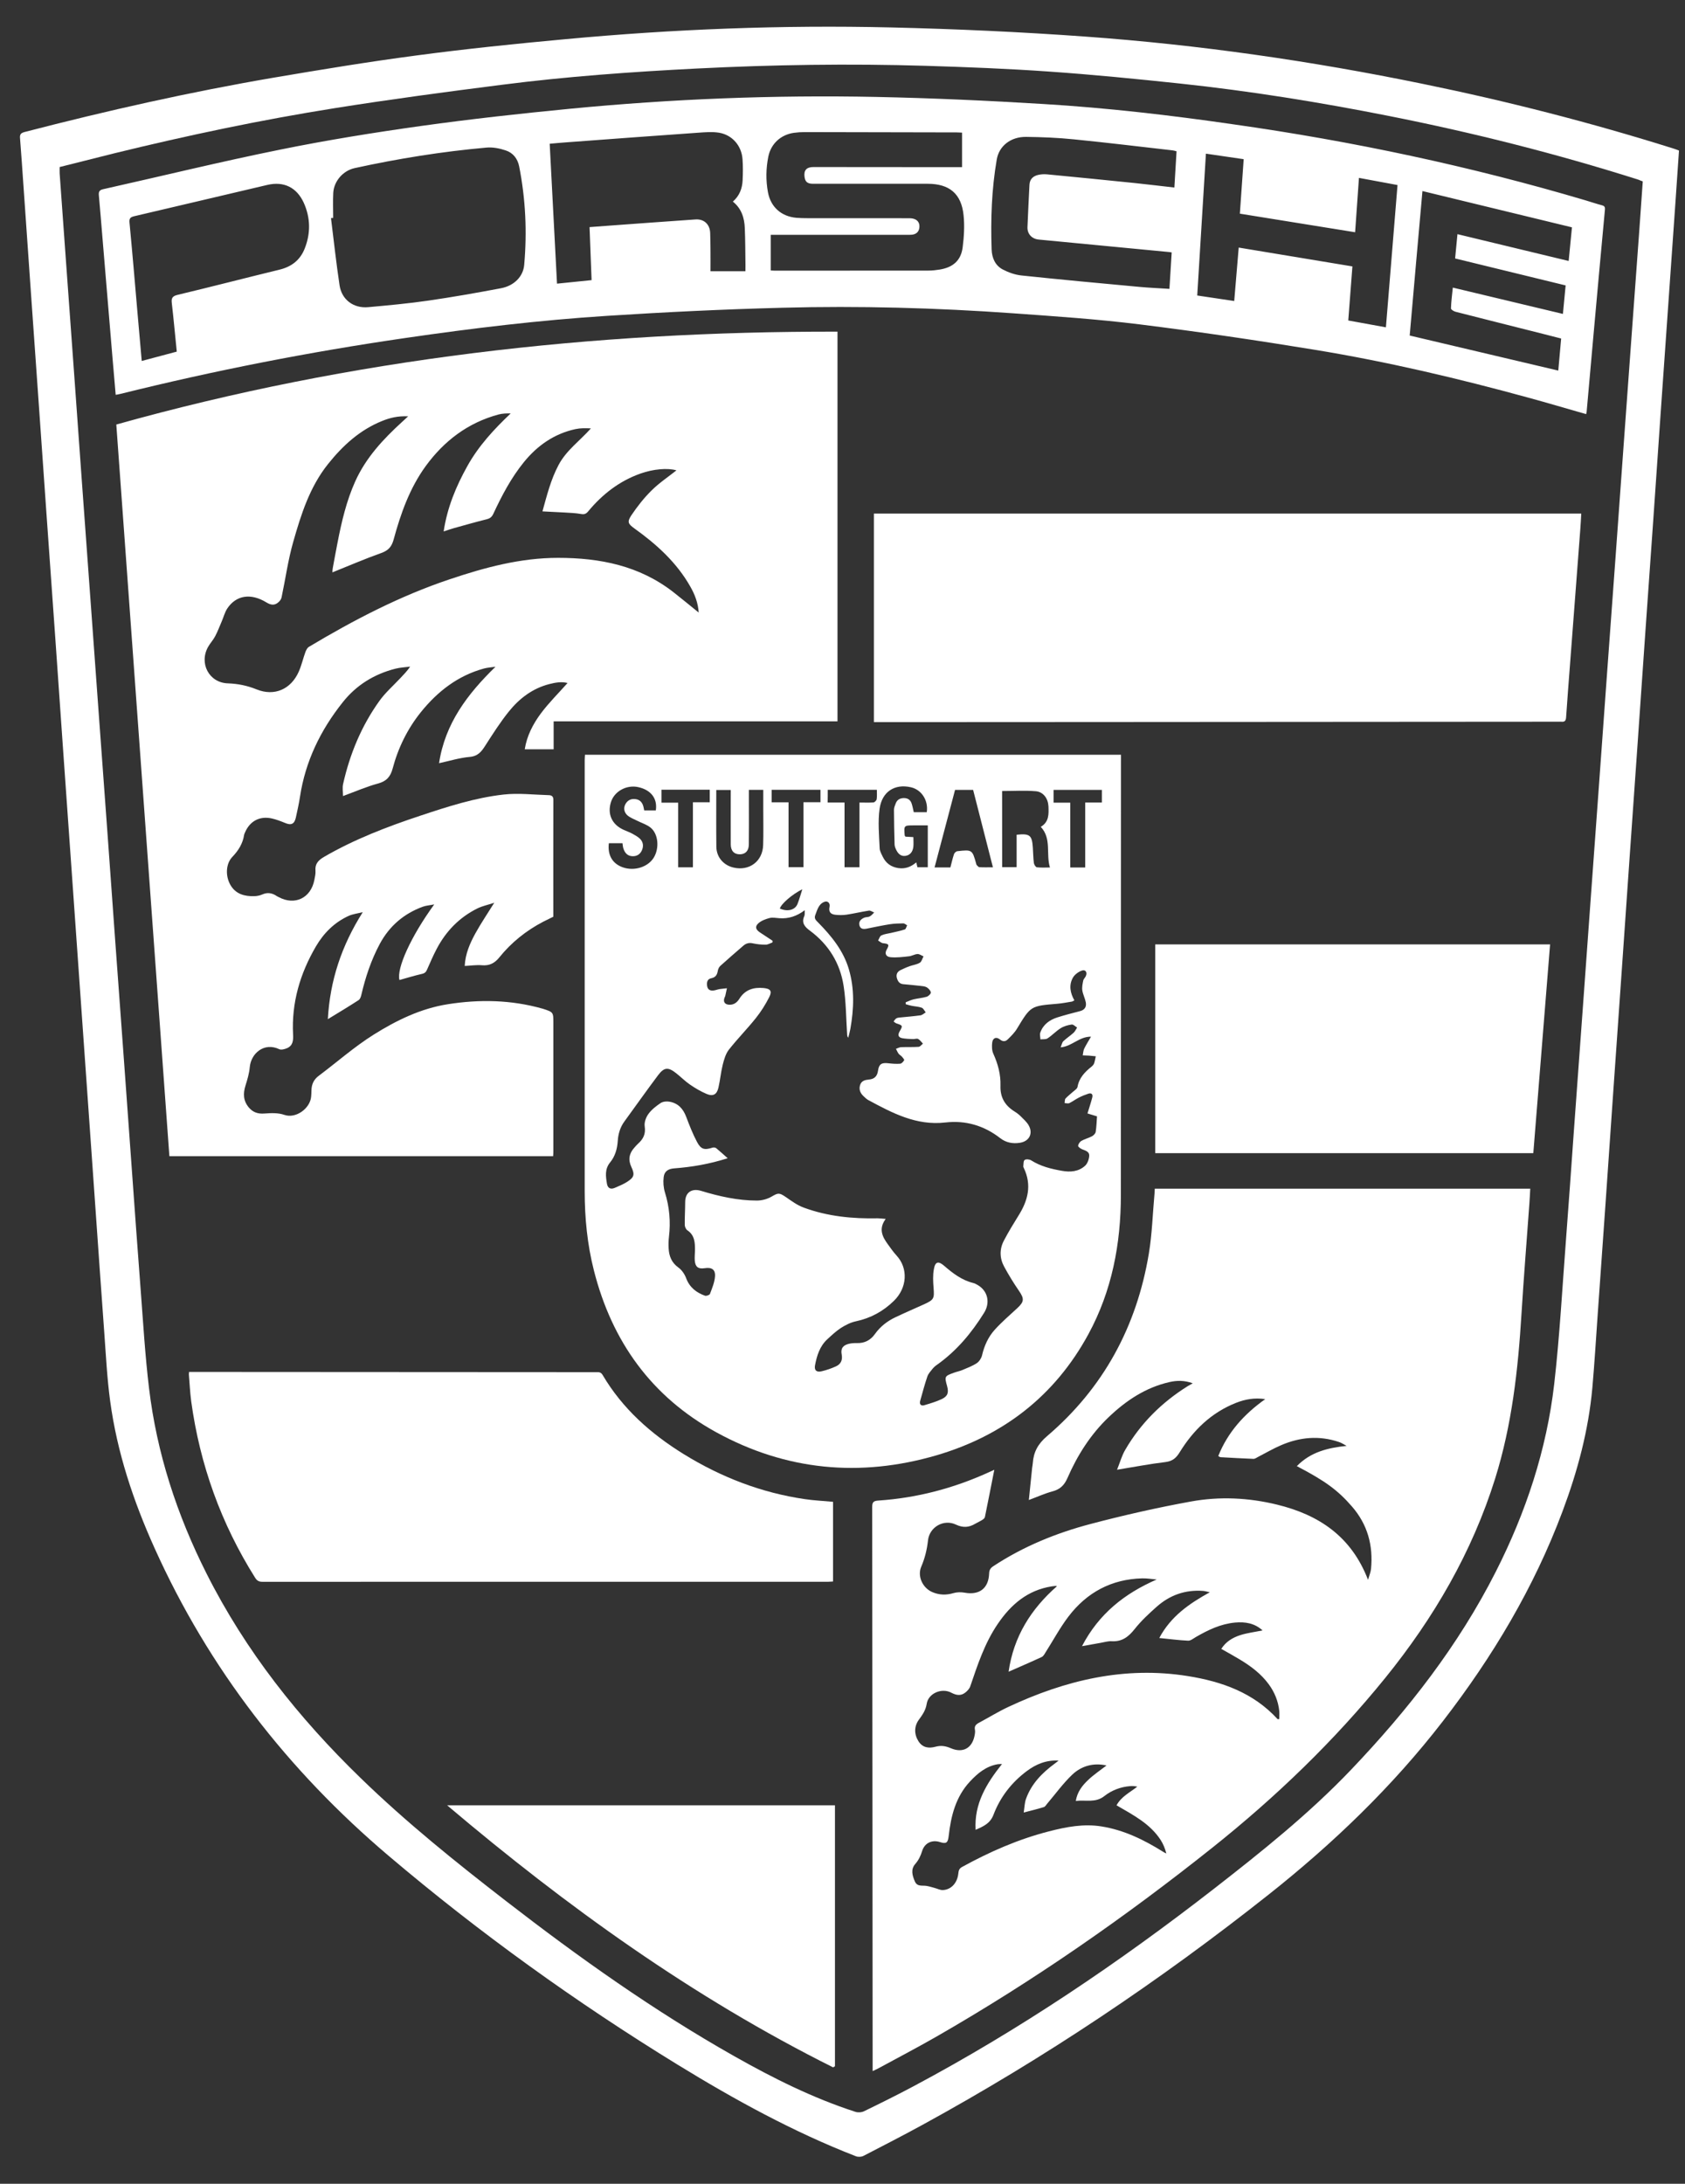 <svg width="44" height="57" viewBox="0 0 44 57" fill="none" xmlns="http://www.w3.org/2000/svg">
<rect x="0" y="0" width="44" height="57" fill="#333333" stroke="none"/>
<path d="M21.755 53.962C21.771 53.952 21.787 53.943 21.803 53.933C21.803 51.669 21.803 49.403 21.803 47.122C18.43 47.122 15.053 47.122 11.676 47.122C14.795 49.762 18.091 52.134 21.755 53.962Z" fill="white"/>
<path d="M28.421 34.825C29.036 33.693 29.269 32.466 29.269 31.188C29.271 27.409 29.271 23.629 29.272 19.851C29.272 19.803 29.272 19.754 29.272 19.7C24.598 19.7 19.941 19.7 15.275 19.7C15.273 19.751 15.268 19.795 15.268 19.838C15.268 23.59 15.267 27.343 15.268 31.094C15.268 31.792 15.336 32.483 15.508 33.16C15.979 35.017 17.014 36.457 18.701 37.384C20.526 38.386 22.461 38.567 24.452 37.987C26.198 37.475 27.546 36.435 28.421 34.825ZM27.512 20.618C27.929 20.618 28.345 20.618 28.773 20.618C28.773 20.718 28.773 20.823 28.773 20.948C28.637 20.948 28.495 20.948 28.338 20.948C28.338 21.524 28.338 22.08 28.338 22.643C28.202 22.643 28.081 22.643 27.947 22.643C27.947 22.08 27.947 21.524 27.947 20.951C27.793 20.951 27.657 20.951 27.512 20.951C27.512 20.835 27.512 20.732 27.512 20.618ZM26.168 20.647C26.461 20.647 26.758 20.628 27.051 20.653C27.247 20.671 27.368 20.845 27.378 21.046C27.385 21.246 27.398 21.451 27.178 21.582C27.466 21.893 27.308 22.286 27.417 22.643C27.303 22.643 27.187 22.651 27.076 22.638C27.044 22.635 27.003 22.567 26.997 22.526C26.98 22.392 26.98 22.256 26.97 22.121C26.948 21.799 26.891 21.752 26.547 21.788C26.547 22.067 26.547 22.348 26.547 22.635C26.412 22.635 26.296 22.635 26.169 22.635C26.168 21.969 26.168 21.305 26.168 20.647ZM24.939 20.618C25.105 20.618 25.253 20.618 25.411 20.618C25.583 21.286 25.752 21.95 25.928 22.638C25.795 22.638 25.684 22.642 25.575 22.635C25.549 22.634 25.524 22.599 25.502 22.576C25.494 22.569 25.494 22.551 25.489 22.538C25.389 22.18 25.383 22.174 24.999 22.218C24.967 22.221 24.923 22.261 24.912 22.294C24.874 22.405 24.85 22.519 24.817 22.642C24.684 22.642 24.55 22.642 24.404 22.642C24.584 21.961 24.761 21.291 24.939 20.618ZM22.968 21.113C23.031 20.66 23.367 20.453 23.786 20.549C24.064 20.612 24.247 20.893 24.2 21.2C24.146 21.2 24.089 21.2 24.032 21.2C23.975 21.2 23.916 21.2 23.861 21.2C23.842 21.118 23.829 21.046 23.807 20.978C23.777 20.881 23.707 20.831 23.604 20.831C23.504 20.831 23.428 20.873 23.391 20.967C23.371 21.021 23.344 21.08 23.344 21.135C23.344 21.436 23.352 21.739 23.36 22.041C23.361 22.083 23.377 22.129 23.396 22.169C23.444 22.274 23.517 22.358 23.643 22.34C23.772 22.321 23.835 22.226 23.85 22.104C23.859 22.025 23.851 21.942 23.851 21.85C23.77 21.846 23.704 21.841 23.643 21.838C23.634 21.822 23.626 21.814 23.624 21.808C23.602 21.544 23.602 21.544 23.869 21.544C23.984 21.544 24.102 21.544 24.227 21.544C24.227 21.915 24.227 22.272 24.227 22.637C24.137 22.637 24.052 22.637 23.957 22.637C23.948 22.602 23.938 22.562 23.926 22.51C23.786 22.629 23.639 22.684 23.459 22.659C23.268 22.63 23.134 22.532 23.052 22.364C23.017 22.291 22.971 22.213 22.97 22.137C22.955 21.795 22.922 21.448 22.968 21.113ZM21.615 20.615C22.04 20.615 22.462 20.615 22.897 20.615C22.897 20.702 22.904 20.785 22.892 20.862C22.887 20.894 22.84 20.942 22.808 20.945C22.692 20.954 22.575 20.948 22.443 20.948C22.443 21.516 22.443 22.072 22.443 22.637C22.31 22.637 22.191 22.637 22.053 22.637C22.053 22.079 22.053 21.522 22.053 20.948C21.891 20.948 21.757 20.948 21.612 20.948C21.615 20.834 21.615 20.729 21.615 20.615ZM20.15 20.615C20.575 20.615 20.997 20.615 21.425 20.615C21.425 20.721 21.425 20.823 21.425 20.939C21.279 20.939 21.137 20.939 20.981 20.939C20.981 21.511 20.981 22.067 20.981 22.635C20.85 22.635 20.731 22.635 20.591 22.635C20.591 22.075 20.591 21.514 20.591 20.942C20.434 20.942 20.295 20.942 20.15 20.942C20.15 20.828 20.15 20.726 20.15 20.615ZM20.951 23.211C20.907 23.35 20.872 23.474 20.826 23.593C20.762 23.755 20.564 23.804 20.364 23.715C20.398 23.593 20.686 23.342 20.951 23.211ZM18.704 20.62C18.826 20.62 18.945 20.62 19.082 20.62C19.082 21.099 19.08 21.568 19.082 22.037C19.082 22.209 19.17 22.301 19.323 22.299C19.467 22.296 19.553 22.207 19.554 22.041C19.559 21.698 19.556 21.354 19.556 21.012C19.556 20.881 19.556 20.751 19.556 20.617C19.687 20.617 19.802 20.617 19.931 20.617C19.931 20.785 19.931 20.947 19.931 21.108C19.931 21.424 19.938 21.741 19.928 22.056C19.916 22.48 19.57 22.74 19.158 22.646C18.898 22.588 18.711 22.378 18.706 22.107C18.7 21.616 18.704 21.122 18.704 20.62ZM17.273 20.613C17.693 20.613 18.11 20.613 18.533 20.613C18.533 20.72 18.533 20.821 18.533 20.94C18.39 20.94 18.249 20.94 18.094 20.94C18.094 21.514 18.094 22.071 18.094 22.638C17.961 22.638 17.84 22.638 17.709 22.638C17.709 22.08 17.709 21.524 17.709 20.951C17.559 20.951 17.422 20.951 17.273 20.951C17.273 20.831 17.273 20.726 17.273 20.613ZM15.899 22.009C16.023 22.009 16.137 22.009 16.255 22.009C16.262 22.056 16.264 22.098 16.275 22.136C16.308 22.245 16.369 22.334 16.494 22.347C16.614 22.359 16.708 22.31 16.759 22.201C16.811 22.088 16.798 21.976 16.708 21.89C16.651 21.836 16.576 21.796 16.507 21.758C16.435 21.72 16.358 21.693 16.285 21.66C15.977 21.522 15.853 21.245 15.956 20.929C16.047 20.652 16.361 20.48 16.664 20.545C16.998 20.617 17.173 20.843 17.125 21.153C17.028 21.153 16.932 21.153 16.822 21.153C16.816 21.124 16.809 21.091 16.802 21.058C16.775 20.947 16.711 20.872 16.592 20.858C16.47 20.842 16.378 20.896 16.326 21C16.275 21.105 16.304 21.213 16.386 21.284C16.459 21.346 16.556 21.381 16.643 21.425C16.759 21.484 16.89 21.522 16.989 21.603C17.193 21.769 17.222 22.142 17.07 22.388C16.919 22.632 16.564 22.744 16.266 22.64C15.995 22.546 15.861 22.323 15.899 22.009ZM24.029 36.563C24.089 36.351 24.145 36.136 24.216 35.929C24.241 35.856 24.3 35.792 24.351 35.729C24.384 35.688 24.427 35.651 24.471 35.621C24.98 35.26 25.369 34.794 25.697 34.267C25.862 34.004 25.797 33.693 25.526 33.539C25.491 33.519 25.454 33.498 25.416 33.489C25.116 33.416 24.882 33.236 24.655 33.04C24.503 32.908 24.42 32.929 24.386 33.129C24.357 33.286 24.365 33.452 24.378 33.612C24.4 33.89 24.389 33.925 24.14 34.04C23.889 34.154 23.636 34.262 23.388 34.38C23.172 34.481 22.987 34.624 22.848 34.819C22.73 34.984 22.576 35.063 22.375 35.057C22.308 35.055 22.239 35.06 22.174 35.074C22.013 35.111 21.948 35.196 21.979 35.356C22.006 35.505 21.955 35.608 21.826 35.666C21.709 35.719 21.584 35.762 21.459 35.792C21.325 35.826 21.259 35.77 21.282 35.64C21.33 35.386 21.405 35.139 21.606 34.955C21.718 34.852 21.833 34.744 21.959 34.662C22.078 34.586 22.212 34.518 22.348 34.489C22.736 34.407 23.066 34.226 23.345 33.952C23.691 33.612 23.72 33.105 23.41 32.77C23.328 32.681 23.258 32.58 23.187 32.482C23.041 32.283 22.935 32.077 23.128 31.816C23.039 31.809 22.981 31.8 22.922 31.8C22.262 31.814 21.614 31.751 20.991 31.522C20.821 31.461 20.669 31.348 20.517 31.243C20.345 31.126 20.317 31.136 20.146 31.235C20.036 31.299 19.893 31.337 19.765 31.337C19.266 31.337 18.779 31.227 18.305 31.083C18.081 31.015 17.892 31.107 17.892 31.38C17.892 31.576 17.878 31.774 17.881 31.971C17.881 32.019 17.91 32.085 17.946 32.111C18.143 32.241 18.149 32.437 18.148 32.64C18.146 32.731 18.135 32.821 18.143 32.91C18.159 33.073 18.236 33.127 18.4 33.102C18.582 33.073 18.684 33.135 18.671 33.316C18.66 33.471 18.595 33.625 18.539 33.774C18.528 33.803 18.443 33.833 18.408 33.82C18.184 33.739 18.01 33.606 17.919 33.368C17.88 33.26 17.804 33.148 17.712 33.083C17.534 32.954 17.471 32.785 17.46 32.585C17.455 32.486 17.456 32.385 17.468 32.287C17.515 31.89 17.482 31.505 17.363 31.123C17.325 30.999 17.314 30.857 17.33 30.727C17.347 30.574 17.448 30.509 17.602 30.497C18.062 30.462 18.514 30.387 19.002 30.232C18.888 30.132 18.796 30.046 18.7 29.968C18.677 29.951 18.633 29.946 18.604 29.956C18.397 30.022 18.305 30.005 18.2 29.805C18.089 29.596 18.002 29.372 17.918 29.15C17.838 28.938 17.705 28.794 17.48 28.756C17.407 28.743 17.311 28.752 17.25 28.792C17.133 28.871 17.014 28.963 16.932 29.076C16.868 29.163 16.819 29.298 16.835 29.401C16.865 29.599 16.797 29.732 16.66 29.854C16.627 29.884 16.597 29.919 16.567 29.953C16.429 30.105 16.396 30.27 16.488 30.463C16.58 30.66 16.559 30.731 16.378 30.847C16.277 30.912 16.163 30.958 16.052 31.006C15.948 31.05 15.871 31.018 15.85 30.902C15.817 30.706 15.788 30.514 15.934 30.338C16.063 30.181 16.117 29.988 16.131 29.785C16.143 29.596 16.194 29.422 16.308 29.268C16.6 28.867 16.887 28.461 17.185 28.064C17.344 27.853 17.45 27.849 17.659 28.015C17.78 28.11 17.888 28.221 18.015 28.308C18.151 28.402 18.297 28.488 18.449 28.553C18.62 28.625 18.718 28.57 18.76 28.391C18.806 28.193 18.823 27.99 18.872 27.793C18.907 27.657 18.948 27.508 19.032 27.4C19.255 27.116 19.51 26.859 19.735 26.577C19.871 26.407 19.99 26.219 20.088 26.024C20.168 25.865 20.116 25.806 19.936 25.789C19.673 25.765 19.454 25.835 19.307 26.07C19.245 26.168 19.163 26.231 19.04 26.225C18.926 26.219 18.88 26.15 18.918 26.043C18.925 26.025 18.936 26.011 18.939 25.993C18.955 25.927 18.968 25.862 18.982 25.795C18.918 25.803 18.853 25.808 18.79 25.817C18.741 25.825 18.695 25.844 18.646 25.852C18.552 25.868 18.481 25.837 18.465 25.737C18.451 25.646 18.466 25.554 18.573 25.534C18.688 25.511 18.727 25.443 18.744 25.34C18.752 25.294 18.776 25.242 18.809 25.212C19.006 25.033 19.209 24.86 19.41 24.685C19.483 24.622 19.561 24.601 19.659 24.623C19.768 24.647 19.882 24.658 19.993 24.658C20.052 24.658 20.112 24.62 20.171 24.6C20.172 24.585 20.174 24.571 20.176 24.557C20.065 24.484 19.954 24.411 19.843 24.337C19.733 24.264 19.708 24.186 19.803 24.1C19.881 24.03 19.993 23.989 20.096 23.962C20.176 23.942 20.266 23.962 20.352 23.967C20.59 23.985 20.804 23.916 21.015 23.758C21.01 23.824 21.019 23.873 21.003 23.91C20.921 24.089 21.016 24.194 21.149 24.292C21.638 24.654 21.937 25.14 22.029 25.733C22.093 26.146 22.093 26.569 22.12 26.986C22.121 27.018 22.12 27.049 22.15 27.087C22.169 27.011 22.191 26.935 22.205 26.858C22.297 26.337 22.318 25.817 22.167 25.302C22.024 24.815 21.714 24.435 21.366 24.081C21.313 24.026 21.252 23.98 21.289 23.886C21.341 23.753 21.373 23.602 21.523 23.541C21.611 23.504 21.684 23.572 21.661 23.674C21.633 23.807 21.696 23.864 21.811 23.877C21.907 23.888 22.009 23.889 22.104 23.875C22.3 23.846 22.492 23.799 22.689 23.769C22.732 23.762 22.781 23.801 22.827 23.818C22.789 23.853 22.756 23.899 22.709 23.921C22.667 23.943 22.61 23.934 22.565 23.954C22.483 23.991 22.415 24.053 22.442 24.154C22.468 24.256 22.554 24.256 22.64 24.238C22.838 24.198 23.038 24.156 23.238 24.124C23.353 24.107 23.471 24.103 23.588 24.102C23.621 24.102 23.654 24.135 23.688 24.153C23.667 24.189 23.656 24.251 23.628 24.26C23.509 24.3 23.385 24.322 23.263 24.352C23.18 24.371 23.092 24.379 23.015 24.416C22.974 24.435 22.957 24.503 22.93 24.549C22.971 24.573 23.012 24.614 23.057 24.619C23.212 24.636 23.228 24.657 23.154 24.787C23.098 24.884 23.13 24.974 23.256 24.985C23.415 24.999 23.578 24.979 23.737 24.961C23.811 24.953 23.883 24.907 23.957 24.902C24.01 24.899 24.062 24.941 24.116 24.963C24.084 25.02 24.067 25.101 24.019 25.129C23.94 25.177 23.84 25.188 23.751 25.22C23.67 25.248 23.593 25.285 23.517 25.321C23.433 25.361 23.396 25.431 23.418 25.521C23.441 25.608 23.483 25.68 23.586 25.689C23.734 25.703 23.883 25.716 24.03 25.733C24.089 25.74 24.152 25.743 24.2 25.771C24.247 25.8 24.301 25.855 24.306 25.905C24.311 25.939 24.244 26.003 24.198 26.017C24.087 26.05 23.968 26.058 23.854 26.085C23.785 26.103 23.718 26.135 23.65 26.162C23.65 26.179 23.651 26.195 23.651 26.212C23.702 26.227 23.753 26.242 23.805 26.253C23.894 26.271 23.986 26.273 24.068 26.303C24.113 26.319 24.138 26.382 24.173 26.425C24.127 26.452 24.084 26.496 24.035 26.502C23.848 26.528 23.661 26.542 23.474 26.561C23.447 26.564 23.418 26.571 23.398 26.587C23.372 26.605 23.355 26.637 23.334 26.663C23.358 26.68 23.38 26.702 23.407 26.712C23.574 26.767 23.578 26.772 23.493 26.919C23.439 27.013 23.453 27.078 23.561 27.099C23.653 27.116 23.748 27.118 23.842 27.122C23.886 27.124 23.94 27.1 23.975 27.119C24.024 27.145 24.059 27.198 24.1 27.24C24.064 27.27 24.027 27.322 23.989 27.324C23.837 27.335 23.683 27.327 23.529 27.333C23.485 27.335 23.441 27.362 23.396 27.376C23.418 27.417 23.436 27.463 23.463 27.501C23.486 27.533 23.526 27.552 23.553 27.582C23.578 27.611 23.618 27.658 23.61 27.674C23.588 27.712 23.545 27.761 23.506 27.765C23.404 27.773 23.299 27.765 23.196 27.753C23.019 27.733 22.952 27.773 22.927 27.95C22.906 28.094 22.832 28.166 22.689 28.178C22.587 28.188 22.491 28.21 22.457 28.329C22.424 28.448 22.47 28.54 22.556 28.619C22.592 28.652 22.629 28.689 22.672 28.713C23.301 29.052 23.93 29.387 24.687 29.299C25.216 29.238 25.697 29.38 26.12 29.709C26.272 29.826 26.445 29.858 26.632 29.829C26.878 29.791 26.984 29.583 26.859 29.369C26.808 29.282 26.727 29.211 26.654 29.138C26.604 29.087 26.544 29.044 26.483 29.006C26.239 28.851 26.115 28.64 26.125 28.34C26.134 28.048 26.06 27.771 25.938 27.503C25.9 27.419 25.898 27.309 25.909 27.214C25.924 27.091 26.015 27.054 26.111 27.132C26.187 27.194 26.256 27.189 26.315 27.13C26.404 27.043 26.496 26.953 26.559 26.846C26.915 26.258 26.913 26.258 27.599 26.201C27.73 26.19 27.858 26.166 27.988 26.144C28.009 26.141 28.026 26.125 28.055 26.111C27.944 25.916 27.907 25.711 28.018 25.516C28.064 25.437 28.159 25.367 28.248 25.335C28.346 25.299 28.399 25.38 28.353 25.48C28.334 25.521 28.294 25.554 28.286 25.596C28.269 25.68 28.25 25.768 28.262 25.851C28.278 25.955 28.332 26.055 28.353 26.162C28.375 26.279 28.326 26.361 28.2 26.393C28.004 26.444 27.807 26.494 27.614 26.555C27.408 26.62 27.24 26.74 27.165 26.953C27.146 27.005 27.167 27.072 27.168 27.13C27.232 27.122 27.308 27.135 27.355 27.103C27.476 27.024 27.574 26.915 27.696 26.839C27.78 26.786 27.885 26.756 27.985 26.742C28.028 26.735 28.078 26.793 28.126 26.821C28.096 26.867 28.074 26.921 28.034 26.957C27.948 27.035 27.85 27.099 27.766 27.178C27.733 27.21 27.726 27.267 27.696 27.338C27.994 27.311 28.177 27.057 28.489 27.059C28.419 27.181 28.359 27.275 28.311 27.373C28.286 27.425 28.286 27.489 28.273 27.547C28.329 27.549 28.386 27.55 28.441 27.554C28.5 27.558 28.557 27.565 28.614 27.571C28.6 27.633 28.59 27.698 28.57 27.757C28.559 27.788 28.53 27.819 28.503 27.841C28.329 27.98 28.178 28.134 28.137 28.37C28.128 28.421 28.058 28.461 28.012 28.503C27.95 28.561 27.879 28.611 27.823 28.675C27.801 28.7 27.807 28.752 27.801 28.794C27.842 28.794 27.89 28.809 27.923 28.794C28.009 28.752 28.085 28.694 28.169 28.651C28.248 28.61 28.332 28.576 28.418 28.548C28.503 28.519 28.543 28.565 28.522 28.646C28.487 28.781 28.443 28.913 28.397 29.063C28.481 29.088 28.567 29.116 28.646 29.139C28.635 29.28 28.633 29.414 28.611 29.545C28.605 29.588 28.556 29.637 28.514 29.659C28.427 29.705 28.327 29.729 28.242 29.777C28.199 29.8 28.158 29.859 28.153 29.907C28.15 29.935 28.216 29.981 28.259 29.999C28.346 30.032 28.449 30.062 28.443 30.167C28.437 30.257 28.4 30.366 28.338 30.425C28.167 30.584 27.948 30.6 27.726 30.56C27.446 30.511 27.171 30.443 26.926 30.287C26.881 30.259 26.791 30.251 26.756 30.278C26.721 30.305 26.729 30.387 26.721 30.444C26.72 30.46 26.731 30.479 26.738 30.495C26.946 30.934 26.843 31.335 26.599 31.724C26.466 31.938 26.334 32.154 26.217 32.377C26.096 32.604 26.101 32.842 26.223 33.065C26.339 33.278 26.466 33.487 26.604 33.687C26.75 33.899 26.748 33.975 26.561 34.148C26.363 34.331 26.157 34.508 25.976 34.708C25.805 34.897 25.701 35.128 25.643 35.38C25.625 35.455 25.568 35.54 25.505 35.582C25.389 35.658 25.256 35.707 25.128 35.761C25.058 35.791 24.98 35.804 24.909 35.831C24.665 35.919 24.661 35.927 24.731 36.179C24.777 36.347 24.75 36.443 24.595 36.517C24.446 36.588 24.284 36.634 24.125 36.682C24.048 36.699 24.003 36.653 24.029 36.563Z" fill="white"/>
<path d="M30.166 30.099C33.456 30.099 36.742 30.099 40.039 30.099C40.185 28.279 40.331 26.468 40.477 24.651C37.033 24.651 33.607 24.651 30.166 24.651C30.166 26.474 30.166 28.283 30.166 30.099Z" fill="white"/>
<path d="M30.147 31.163C30.099 31.683 30.085 32.209 29.999 32.724C29.682 34.627 28.812 36.233 27.339 37.488C27.104 37.688 26.988 37.903 26.969 38.193C26.966 38.233 26.957 38.274 26.952 38.314C26.923 38.587 26.896 38.859 26.866 39.153C27.09 39.07 27.283 38.981 27.486 38.927C27.681 38.875 27.792 38.767 27.873 38.582C28.133 37.986 28.477 37.442 28.951 36.99C29.405 36.557 29.915 36.216 30.537 36.075C30.732 36.031 30.928 36.026 31.146 36.107C31.085 36.14 31.051 36.159 31.016 36.18C30.339 36.603 29.785 37.151 29.383 37.843C29.292 37.998 29.245 38.176 29.169 38.363C29.619 38.29 30.025 38.211 30.435 38.162C30.621 38.139 30.715 38.054 30.806 37.905C31.163 37.326 31.634 36.871 32.276 36.617C32.513 36.524 32.757 36.478 33.039 36.52C32.481 36.915 32.059 37.389 31.812 38.005C31.85 38.027 31.858 38.035 31.866 38.035C32.154 38.051 32.443 38.068 32.73 38.079C32.769 38.081 32.812 38.049 32.852 38.028C33.053 37.925 33.247 37.81 33.454 37.722C33.943 37.511 34.447 37.465 34.959 37.637C35.031 37.66 35.096 37.705 35.164 37.74C34.674 37.792 34.227 37.897 33.864 38.269C34.604 38.656 34.931 38.894 35.302 39.321C35.711 39.79 35.861 40.34 35.801 40.952C35.793 41.036 35.757 41.117 35.723 41.236C35.287 40.101 34.436 39.538 33.345 39.273C32.603 39.092 31.847 39.056 31.1 39.192C30.218 39.352 29.341 39.551 28.476 39.779C27.58 40.015 26.724 40.364 25.942 40.878C25.869 40.925 25.832 40.974 25.829 41.07C25.815 41.461 25.572 41.642 25.189 41.572C25.095 41.555 24.989 41.556 24.898 41.583C24.707 41.64 24.524 41.634 24.343 41.556C24.091 41.447 23.949 41.141 24.057 40.892C24.152 40.67 24.206 40.446 24.233 40.205C24.271 39.857 24.645 39.644 24.962 39.795C25.147 39.882 25.303 39.871 25.469 39.771C25.528 39.736 25.59 39.711 25.647 39.674C25.675 39.657 25.712 39.628 25.718 39.6C25.801 39.199 25.878 38.797 25.964 38.364C25.885 38.399 25.845 38.418 25.805 38.436C24.892 38.85 23.938 39.1 22.939 39.167C22.81 39.175 22.775 39.208 22.775 39.338C22.782 44.187 22.783 49.036 22.787 53.886C22.787 53.937 22.787 53.987 22.787 54.059C22.858 54.026 22.902 54.007 22.945 53.983C23.452 53.707 23.965 53.44 24.464 53.153C26.993 51.701 29.381 50.042 31.661 48.225C33.32 46.903 34.839 45.443 36.175 43.794C37.442 42.23 38.44 40.518 39.044 38.588C39.481 37.19 39.641 35.75 39.73 34.297C39.789 33.338 39.867 32.379 39.936 31.421C39.946 31.293 39.951 31.164 39.959 31.026C36.679 31.026 33.423 31.026 30.155 31.026C30.152 31.074 30.15 31.118 30.147 31.163ZM30.369 48.333C29.872 48.022 29.349 47.767 28.767 47.674C28.301 47.597 27.84 47.686 27.39 47.802C26.59 48.007 25.84 48.336 25.119 48.733C25.04 48.777 25.032 48.834 25.024 48.907C24.997 49.147 24.841 49.321 24.626 49.334C24.551 49.339 24.475 49.296 24.399 49.277C24.328 49.258 24.255 49.234 24.182 49.224C24.074 49.21 23.95 49.248 23.89 49.11C23.823 48.955 23.776 48.793 23.901 48.652C23.99 48.55 24.041 48.439 24.08 48.313C24.147 48.102 24.339 48.016 24.543 48.081C24.71 48.135 24.753 48.102 24.773 47.921C24.832 47.398 24.957 46.898 25.33 46.499C25.53 46.285 25.75 46.102 26.051 46.05C26.081 46.045 26.113 46.047 26.165 46.044C25.755 46.559 25.436 47.082 25.476 47.762C25.677 47.672 25.855 47.599 25.943 47.368C26.118 46.908 26.414 46.527 26.809 46.231C27.052 46.048 27.321 45.936 27.643 45.955C27.611 45.98 27.58 46.005 27.548 46.029C27.215 46.273 26.931 46.56 26.79 46.959C26.755 47.058 26.754 47.169 26.732 47.31C26.939 47.257 27.099 47.217 27.256 47.169C27.293 47.158 27.318 47.111 27.347 47.077C27.562 46.824 27.759 46.551 27.998 46.323C28.242 46.091 28.556 46.007 28.894 46.082C28.729 46.21 28.556 46.324 28.411 46.464C28.263 46.605 28.131 46.768 28.092 47.008C28.355 46.976 28.607 47.065 28.84 46.879C29.031 46.729 29.264 46.64 29.514 46.621C29.574 46.616 29.635 46.621 29.698 46.635C29.505 46.787 29.281 46.892 29.156 47.122C29.587 47.374 30.031 47.599 30.309 48.029C30.375 48.133 30.423 48.249 30.456 48.379C30.424 48.365 30.396 48.351 30.369 48.333ZM33.405 44.872C33.377 44.872 33.364 44.875 33.361 44.872C32.731 44.184 31.912 43.892 31.019 43.749C29.364 43.484 27.819 43.857 26.332 44.553C26.067 44.677 25.817 44.832 25.558 44.97C25.485 45.01 25.439 45.056 25.458 45.149C25.468 45.2 25.458 45.257 25.447 45.311C25.381 45.635 25.138 45.766 24.827 45.631C24.691 45.573 24.572 45.554 24.428 45.593C24.258 45.639 24.095 45.623 23.985 45.452C23.869 45.271 23.868 45.064 23.99 44.894C24.084 44.764 24.171 44.648 24.199 44.472C24.242 44.198 24.591 44.05 24.84 44.182C24.975 44.253 25.092 44.271 25.211 44.176C25.262 44.135 25.316 44.077 25.336 44.017C25.528 43.453 25.713 42.888 26.053 42.389C26.398 41.88 26.834 41.506 27.464 41.407C27.496 41.403 27.526 41.399 27.558 41.396C27.57 41.395 27.583 41.399 27.6 41.403C26.925 41.997 26.47 42.711 26.337 43.635C26.643 43.5 26.925 43.38 27.202 43.251C27.242 43.232 27.271 43.182 27.296 43.14C27.497 42.825 27.675 42.492 27.9 42.195C28.381 41.564 29.024 41.219 29.825 41.198C29.95 41.195 30.077 41.217 30.204 41.228C29.365 41.594 28.696 42.121 28.254 42.968C28.442 42.934 28.595 42.906 28.747 42.88C28.84 42.864 28.935 42.834 29.027 42.839C29.299 42.856 29.47 42.723 29.631 42.519C29.798 42.308 29.999 42.121 30.201 41.942C30.546 41.634 30.954 41.49 31.42 41.526C31.472 41.531 31.523 41.547 31.591 41.561C31.055 41.858 30.575 42.186 30.272 42.755C30.543 42.782 30.783 42.814 31.025 42.825C31.092 42.828 31.163 42.766 31.23 42.728C31.549 42.544 31.875 42.387 32.249 42.352C32.516 42.328 32.76 42.367 32.969 42.557C32.768 42.598 32.568 42.622 32.381 42.682C32.189 42.745 32.011 42.849 31.891 43.039C32.056 43.132 32.218 43.221 32.375 43.316C32.663 43.489 32.93 43.689 33.131 43.963C33.283 44.171 33.378 44.403 33.405 44.659C33.412 44.729 33.405 44.802 33.405 44.872Z" fill="white"/>
<path d="M22.82 18.849C22.896 18.849 22.95 18.849 23.003 18.849C24.939 18.847 26.876 18.847 28.812 18.846C32.776 18.843 36.739 18.839 40.703 18.838C40.725 18.838 40.749 18.836 40.771 18.838C40.855 18.847 40.888 18.817 40.895 18.727C40.926 18.259 40.964 17.791 40.999 17.323C41.088 16.153 41.177 14.983 41.266 13.815C41.277 13.678 41.283 13.54 41.291 13.405C35.125 13.405 28.974 13.405 22.82 13.405C22.82 15.221 22.82 17.025 22.82 18.849Z" fill="white"/>
<path d="M27.245 2.715C25.79 2.626 24.333 2.56 22.875 2.53C20.205 2.476 17.54 2.582 14.882 2.839C13.59 2.964 12.296 3.107 11.01 3.286C9.774 3.459 8.538 3.657 7.314 3.906C5.768 4.218 4.235 4.594 2.696 4.938C2.602 4.959 2.573 4.997 2.581 5.094C2.616 5.462 2.643 5.831 2.675 6.2C2.762 7.249 2.849 8.297 2.938 9.345C2.965 9.663 2.994 9.982 3.021 10.306C3.071 10.296 3.113 10.29 3.151 10.28C5.603 9.671 8.08 9.186 10.581 8.823C12.331 8.568 14.088 8.357 15.854 8.244C17.377 8.146 18.902 8.073 20.426 8.033C22.439 7.979 24.453 8.035 26.462 8.178C27.561 8.257 28.66 8.33 29.752 8.466C31.287 8.657 32.819 8.882 34.344 9.132C36.223 9.44 38.075 9.877 39.911 10.38C40.411 10.516 40.907 10.664 41.419 10.81C41.425 10.78 41.43 10.762 41.432 10.745C41.489 10.098 41.546 9.449 41.605 8.802C41.704 7.692 41.806 6.583 41.909 5.473C41.915 5.404 41.898 5.376 41.831 5.358C41.687 5.32 41.547 5.273 41.405 5.23C38.391 4.337 35.324 3.687 32.211 3.246C30.562 3.007 28.907 2.815 27.245 2.715ZM7.955 6.492C7.836 6.79 7.612 6.963 7.298 7.039C6.409 7.255 5.524 7.485 4.635 7.697C4.494 7.731 4.471 7.789 4.487 7.918C4.535 8.33 4.571 8.744 4.616 9.178C4.31 9.261 4.01 9.34 3.701 9.422C3.663 8.999 3.626 8.585 3.591 8.173C3.523 7.386 3.457 6.6 3.382 5.814C3.371 5.704 3.4 5.669 3.504 5.644C4.663 5.374 5.821 5.098 6.98 4.827C7.411 4.726 7.749 4.891 7.933 5.295C8.109 5.688 8.115 6.091 7.955 6.492ZM13.688 6.917C13.662 7.215 13.428 7.459 13.081 7.524C12.452 7.643 11.822 7.754 11.188 7.846C10.666 7.922 10.14 7.97 9.613 8.018C9.233 8.052 8.924 7.824 8.867 7.448C8.779 6.865 8.716 6.278 8.643 5.693C8.662 5.691 8.681 5.69 8.7 5.688C8.7 5.471 8.691 5.255 8.702 5.038C8.718 4.729 8.957 4.455 9.261 4.388C10.4 4.139 11.548 3.955 12.709 3.852C12.872 3.838 13.051 3.874 13.208 3.927C13.398 3.99 13.517 4.142 13.557 4.344C13.725 5.195 13.765 6.053 13.688 6.917ZM19.465 7.08C19.16 7.08 18.872 7.08 18.553 7.08C18.553 6.911 18.555 6.727 18.553 6.543C18.552 6.389 18.55 6.235 18.545 6.083C18.537 5.855 18.385 5.712 18.16 5.728C17.418 5.779 16.674 5.834 15.932 5.888C15.758 5.901 15.583 5.913 15.395 5.928C15.412 6.392 15.431 6.846 15.448 7.312C15.146 7.342 14.852 7.372 14.545 7.404C14.481 6.18 14.418 4.973 14.354 3.752C14.5 3.74 14.638 3.725 14.776 3.716C15.929 3.63 17.08 3.545 18.233 3.464C18.417 3.451 18.605 3.435 18.783 3.465C19.125 3.526 19.363 3.805 19.389 4.152C19.403 4.336 19.4 4.521 19.392 4.705C19.382 4.919 19.311 5.111 19.137 5.262C19.363 5.443 19.439 5.688 19.449 5.958C19.462 6.278 19.462 6.598 19.466 6.919C19.466 6.962 19.465 7.006 19.465 7.08ZM25.138 6.454C25.095 6.797 24.889 6.979 24.539 7.036C24.44 7.052 24.342 7.063 24.242 7.063C22.906 7.065 21.57 7.065 20.234 7.065C20.202 7.065 20.17 7.061 20.126 7.06C20.126 6.754 20.126 6.451 20.126 6.129C20.177 6.129 20.229 6.129 20.281 6.129C21.415 6.129 22.547 6.129 23.681 6.129C23.725 6.129 23.771 6.131 23.816 6.126C23.938 6.112 24.004 6.037 24.009 5.92C24.014 5.807 23.952 5.731 23.841 5.706C23.794 5.695 23.743 5.696 23.694 5.696C22.826 5.696 21.96 5.696 21.093 5.695C20.993 5.695 20.895 5.693 20.795 5.685C20.4 5.65 20.124 5.403 20.053 5.016C19.996 4.707 20.001 4.396 20.063 4.088C20.131 3.752 20.388 3.516 20.73 3.467C20.824 3.454 20.919 3.448 21.014 3.448C22.336 3.449 23.659 3.453 24.981 3.456C25.026 3.456 25.068 3.461 25.122 3.462C25.122 3.762 25.122 4.054 25.122 4.363C25.07 4.363 25.018 4.363 24.965 4.363C23.724 4.361 22.482 4.361 21.242 4.36C21.061 4.36 20.985 4.444 21.009 4.618C21.027 4.748 21.085 4.797 21.231 4.797C21.859 4.797 22.485 4.797 23.113 4.797C23.483 4.797 23.854 4.797 24.223 4.797C24.792 4.797 25.106 5.057 25.162 5.622C25.19 5.893 25.173 6.178 25.138 6.454ZM30.666 4.895C30.312 4.856 29.973 4.813 29.633 4.778C28.871 4.7 28.108 4.624 27.344 4.551C27.264 4.543 27.18 4.548 27.103 4.567C26.974 4.599 26.89 4.678 26.882 4.823C26.865 5.192 26.843 5.561 26.83 5.931C26.824 6.108 26.947 6.237 27.125 6.253C28.257 6.362 29.387 6.47 30.52 6.578C30.542 6.579 30.562 6.584 30.596 6.589C30.577 6.904 30.558 7.212 30.537 7.54C30.267 7.523 30.008 7.512 29.749 7.488C28.725 7.393 27.7 7.299 26.678 7.191C26.508 7.174 26.334 7.112 26.183 7.033C25.986 6.928 25.902 6.732 25.894 6.511C25.867 5.725 25.894 4.94 26.028 4.163C26.089 3.808 26.394 3.568 26.797 3.573C27.212 3.578 27.628 3.595 28.04 3.637C28.901 3.722 29.762 3.828 30.621 3.925C30.651 3.928 30.681 3.939 30.723 3.949C30.705 4.263 30.686 4.57 30.666 4.895ZM37.144 4.987C38.452 5.305 39.743 5.617 41.048 5.934C41.02 6.223 40.991 6.508 40.962 6.812C39.99 6.578 39.033 6.346 38.058 6.112C38.037 6.326 38.018 6.529 37.997 6.746C38.96 6.981 39.917 7.215 40.883 7.45C40.859 7.697 40.837 7.935 40.812 8.194C39.854 7.965 38.906 7.738 37.937 7.507C37.918 7.696 37.894 7.873 37.889 8.051C37.888 8.079 37.962 8.127 38.01 8.138C38.774 8.333 39.538 8.525 40.304 8.718C40.453 8.756 40.601 8.794 40.766 8.836C40.74 9.108 40.717 9.381 40.691 9.673C39.393 9.367 38.105 9.062 36.811 8.758C36.919 7.501 37.032 6.253 37.144 4.987ZM35.386 6.062C35.419 5.593 35.452 5.13 35.486 4.643C35.819 4.705 36.144 4.765 36.493 4.83C36.393 6.061 36.291 7.291 36.19 8.544C35.857 8.484 35.536 8.425 35.207 8.365C35.243 7.892 35.278 7.431 35.315 6.954C34.327 6.79 33.345 6.627 32.346 6.462C32.307 6.931 32.269 7.386 32.229 7.857C31.905 7.81 31.595 7.762 31.263 7.713C31.339 6.481 31.414 5.254 31.49 4.011C31.82 4.058 32.139 4.106 32.476 4.155C32.443 4.628 32.411 5.094 32.376 5.577C33.386 5.739 34.379 5.899 35.386 6.062Z" fill="white"/>
<path d="M28.344 0.955C26.652 0.833 24.956 0.756 23.259 0.716C20.418 0.649 17.581 0.76 14.751 1.024C13.466 1.142 12.182 1.274 10.902 1.444C9.646 1.609 8.395 1.815 7.146 2.027C4.958 2.401 2.795 2.888 0.645 3.445C0.55 3.47 0.513 3.503 0.523 3.608C0.556 4.004 0.58 4.401 0.609 4.797C0.675 5.747 0.742 6.697 0.808 7.648C0.877 8.62 0.946 9.594 1.014 10.566C1.081 11.515 1.148 12.465 1.214 13.417C1.292 14.511 1.37 15.605 1.447 16.699C1.514 17.653 1.581 18.608 1.647 19.562C1.725 20.671 1.804 21.777 1.882 22.886C1.948 23.831 2.015 24.777 2.082 25.722C2.15 26.699 2.22 27.676 2.289 28.654C2.356 29.599 2.422 30.546 2.489 31.491C2.567 32.594 2.643 33.698 2.724 34.8C2.767 35.39 2.797 35.981 2.876 36.566C3.057 37.908 3.482 39.181 4.037 40.411C5.454 43.556 7.52 46.212 10.143 48.436C12.518 50.45 15.042 52.264 17.698 53.894C19.187 54.807 20.716 55.647 22.349 56.282C22.406 56.304 22.491 56.301 22.545 56.274C23.062 56.007 23.579 55.741 24.09 55.462C27.277 53.719 30.282 51.706 33.129 49.451C34.818 48.113 36.359 46.633 37.678 44.926C38.977 43.245 40.057 41.441 40.803 39.446C41.194 38.403 41.481 37.334 41.581 36.221C41.636 35.596 41.674 34.97 41.718 34.343C41.788 33.367 41.856 32.39 41.925 31.412C41.991 30.452 42.058 29.493 42.124 28.534C42.202 27.425 42.28 26.319 42.357 25.21C42.424 24.251 42.491 23.292 42.557 22.332C42.625 21.356 42.695 20.379 42.763 19.401C42.83 18.441 42.897 17.482 42.963 16.523C43.031 15.551 43.101 14.577 43.169 13.605C43.236 12.641 43.302 11.677 43.369 10.715C43.437 9.728 43.507 8.742 43.577 7.756C43.635 6.914 43.696 6.072 43.754 5.23C43.785 4.799 43.813 4.366 43.843 3.93C43.797 3.912 43.756 3.895 43.713 3.882C41.552 3.202 39.362 2.641 37.142 2.187C34.236 1.59 31.303 1.169 28.344 0.955ZM42.897 4.735C42.866 5.159 42.838 5.577 42.808 5.996C42.749 6.806 42.689 7.616 42.63 8.427C42.551 9.503 42.473 10.578 42.395 11.655C42.329 12.573 42.262 13.491 42.196 14.411C42.118 15.483 42.039 16.553 41.961 17.625C41.894 18.548 41.828 19.47 41.761 20.393C41.684 21.46 41.606 22.527 41.528 23.595C41.462 24.517 41.395 25.44 41.328 26.363C41.251 27.43 41.173 28.497 41.095 29.564C41.029 30.487 40.965 31.41 40.894 32.333C40.797 33.596 40.729 34.865 40.585 36.124C40.386 37.846 39.846 39.473 39.062 41.019C38.084 42.95 36.77 44.631 35.282 46.191C34.184 47.342 32.947 48.33 31.696 49.303C29.219 51.228 26.627 52.979 23.855 54.455C23.43 54.682 22.997 54.896 22.563 55.107C22.499 55.139 22.404 55.145 22.338 55.123C21.226 54.763 20.186 54.243 19.173 53.67C17.078 52.486 15.122 51.097 13.222 49.627C11.908 48.611 10.612 47.57 9.418 46.411C7.799 44.842 6.413 43.096 5.394 41.074C4.622 39.544 4.094 37.933 3.891 36.229C3.789 35.382 3.739 34.53 3.674 33.679C3.591 32.612 3.517 31.545 3.439 30.478C3.372 29.555 3.306 28.632 3.239 27.709C3.161 26.637 3.082 25.567 3.004 24.495C2.938 23.572 2.871 22.649 2.805 21.727C2.727 20.655 2.649 19.585 2.57 18.513C2.503 17.595 2.437 16.677 2.37 15.757C2.292 14.68 2.213 13.605 2.135 12.529C2.069 11.611 2.004 10.693 1.937 9.773C1.86 8.696 1.78 7.621 1.703 6.545C1.653 5.874 1.606 5.203 1.558 4.532C1.555 4.479 1.558 4.426 1.558 4.36C2.036 4.239 2.511 4.119 2.987 4.001C4.893 3.535 6.813 3.129 8.749 2.822C10.197 2.592 11.651 2.398 13.105 2.213C14.793 1.997 16.491 1.875 18.19 1.789C20.183 1.688 22.179 1.658 24.174 1.718C25.252 1.751 26.33 1.793 27.407 1.869C28.545 1.948 29.682 2.061 30.817 2.181C32.644 2.376 34.456 2.668 36.258 3.025C38.466 3.462 40.647 4.012 42.792 4.693C42.825 4.708 42.858 4.723 42.897 4.735Z" fill="white"/>
<path d="M21.753 41.28C21.753 40.573 21.753 39.885 21.753 39.2C21.49 39.176 21.252 39.165 21.016 39.13C19.881 38.964 18.831 38.558 17.856 37.957C16.997 37.426 16.254 36.769 15.736 35.889C15.687 35.805 15.623 35.816 15.554 35.816C12.064 35.815 8.575 35.813 5.085 35.81C5.036 35.81 4.989 35.81 4.936 35.81C4.935 35.842 4.932 35.859 4.932 35.877C4.952 36.11 4.962 36.344 4.993 36.578C5.22 38.231 5.772 39.768 6.662 41.182C6.711 41.261 6.763 41.288 6.855 41.288C11.78 41.287 16.705 41.287 21.63 41.287C21.679 41.285 21.725 41.28 21.753 41.28Z" fill="white"/>
<path d="M14.45 30.02C14.45 28.913 14.45 27.808 14.45 26.701C14.45 26.42 14.45 26.42 14.176 26.33C14.171 26.328 14.166 26.328 14.163 26.327C13.35 26.097 12.524 26.081 11.694 26.212C10.987 26.323 10.35 26.634 9.754 27.008C9.251 27.324 8.802 27.722 8.325 28.079C8.193 28.177 8.136 28.302 8.133 28.461C8.132 28.515 8.13 28.569 8.125 28.622C8.1 28.93 7.729 29.206 7.424 29.1C7.266 29.044 7.077 29.052 6.906 29.065C6.735 29.078 6.608 29.036 6.498 28.908C6.351 28.733 6.345 28.545 6.41 28.337C6.459 28.18 6.508 28.018 6.522 27.855C6.554 27.5 6.892 27.197 7.293 27.386C7.344 27.41 7.429 27.386 7.489 27.362C7.651 27.295 7.661 27.156 7.653 27.002C7.61 26.174 7.835 25.413 8.249 24.704C8.454 24.354 8.733 24.075 9.107 23.905C9.21 23.859 9.329 23.845 9.473 23.809C8.917 24.687 8.617 25.594 8.561 26.602C8.852 26.425 9.11 26.27 9.364 26.105C9.402 26.081 9.424 26.019 9.435 25.97C9.543 25.507 9.692 25.058 9.917 24.638C10.166 24.175 10.542 23.85 11.037 23.668C11.124 23.636 11.219 23.631 11.339 23.607C10.734 24.437 10.351 25.279 10.431 25.58C10.626 25.526 10.819 25.466 11.016 25.421C11.095 25.404 11.127 25.369 11.155 25.301C11.235 25.118 11.314 24.936 11.406 24.762C11.649 24.302 11.997 23.945 12.465 23.712C12.594 23.648 12.738 23.62 12.906 23.564C12.725 23.856 12.557 24.102 12.414 24.362C12.27 24.624 12.15 24.899 12.135 25.213C12.297 25.206 12.441 25.182 12.584 25.195C12.779 25.212 12.915 25.142 13.036 24.993C13.351 24.602 13.737 24.292 14.184 24.059C14.271 24.015 14.36 23.972 14.449 23.928C14.449 22.906 14.447 21.89 14.45 20.875C14.45 20.775 14.392 20.756 14.325 20.755C13.933 20.744 13.537 20.696 13.152 20.739C12.402 20.823 11.682 21.056 10.967 21.294C10.101 21.582 9.253 21.907 8.46 22.367C8.314 22.453 8.222 22.547 8.238 22.726C8.244 22.805 8.225 22.887 8.209 22.967C8.119 23.441 7.699 23.642 7.279 23.417C7.263 23.409 7.245 23.401 7.231 23.392C7.112 23.309 6.988 23.285 6.849 23.347C6.784 23.376 6.709 23.39 6.638 23.392C6.387 23.398 6.159 23.339 6.021 23.106C5.883 22.873 5.893 22.551 6.064 22.37C6.226 22.201 6.34 22.02 6.375 21.789C6.378 21.771 6.387 21.755 6.394 21.738C6.519 21.433 6.782 21.291 7.101 21.364C7.218 21.391 7.334 21.435 7.445 21.481C7.604 21.548 7.688 21.511 7.726 21.338C7.765 21.157 7.807 20.977 7.834 20.794C7.975 19.87 8.369 19.06 8.947 18.334C9.303 17.883 9.77 17.596 10.325 17.454C10.45 17.422 10.583 17.417 10.711 17.4C10.629 17.52 10.54 17.609 10.454 17.701C10.269 17.898 10.061 18.08 9.906 18.297C9.438 18.95 9.135 19.681 8.959 20.465C8.937 20.561 8.956 20.669 8.956 20.779C9.284 20.658 9.571 20.533 9.869 20.452C10.09 20.393 10.194 20.277 10.252 20.064C10.396 19.521 10.64 19.023 10.992 18.586C11.427 18.048 11.954 17.637 12.635 17.45C12.733 17.423 12.836 17.419 12.938 17.404C12.208 18.115 11.621 18.884 11.465 19.921C11.745 19.86 12.002 19.78 12.264 19.757C12.481 19.738 12.573 19.619 12.674 19.459C12.868 19.157 13.063 18.851 13.288 18.571C13.564 18.229 13.908 17.967 14.347 17.855C14.507 17.814 14.669 17.787 14.82 17.828C14.587 18.091 14.336 18.338 14.127 18.617C13.919 18.896 13.756 19.209 13.703 19.558C13.967 19.558 14.211 19.558 14.457 19.558C14.457 19.302 14.457 19.074 14.457 18.828C16.929 18.828 19.396 18.828 21.869 18.828C21.869 15.422 21.869 12.043 21.869 8.657C15.479 8.644 9.199 9.354 3.037 11.081C3.499 17.449 3.962 23.81 4.423 30.178C7.769 30.178 11.098 30.178 14.444 30.178C14.45 30.124 14.45 30.072 14.45 30.02ZM5.438 16.878C5.492 16.784 5.568 16.704 5.618 16.608C5.685 16.482 5.734 16.348 5.791 16.217C5.839 16.106 5.869 15.984 5.934 15.884C6.164 15.537 6.548 15.473 6.958 15.725C7.085 15.803 7.182 15.805 7.282 15.709C7.315 15.679 7.345 15.633 7.353 15.591C7.455 15.11 7.521 14.62 7.656 14.148C7.861 13.428 8.087 12.711 8.566 12.112C8.951 11.63 9.397 11.222 9.979 10.988C10.183 10.905 10.394 10.854 10.658 10.867C10.588 10.93 10.545 10.972 10.499 11.013C10.006 11.463 9.556 11.945 9.276 12.565C9.047 13.074 8.921 13.615 8.815 14.159C8.771 14.384 8.729 14.611 8.688 14.837C8.682 14.871 8.682 14.905 8.68 14.94C9.11 14.768 9.527 14.587 9.955 14.435C10.142 14.368 10.228 14.271 10.28 14.079C10.464 13.402 10.699 12.741 11.114 12.169C11.595 11.509 12.218 11.034 13.018 10.819C13.117 10.793 13.221 10.789 13.336 10.791C12.898 11.206 12.495 11.641 12.202 12.169C11.909 12.695 11.679 13.245 11.585 13.872C11.687 13.838 11.767 13.81 11.851 13.786C12.139 13.707 12.424 13.624 12.712 13.553C12.795 13.532 12.842 13.494 12.879 13.418C13.102 12.939 13.347 12.472 13.683 12.059C14.035 11.627 14.473 11.322 15.024 11.201C15.153 11.173 15.287 11.175 15.43 11.182C15.143 11.506 14.788 11.753 14.584 12.14C14.382 12.521 14.282 12.928 14.165 13.348C14.366 13.358 14.55 13.366 14.732 13.377C14.882 13.386 15.031 13.391 15.177 13.417C15.261 13.431 15.305 13.412 15.359 13.348C15.728 12.903 16.172 12.557 16.724 12.361C17.057 12.242 17.433 12.21 17.664 12.277C17.449 12.448 17.211 12.606 17.011 12.805C16.814 13 16.64 13.222 16.486 13.451C16.369 13.629 16.402 13.675 16.575 13.8C17.152 14.214 17.671 14.685 18.026 15.311C18.145 15.519 18.229 15.739 18.245 15.989C18.019 15.806 17.805 15.629 17.585 15.457C16.697 14.764 15.665 14.561 14.571 14.561C13.591 14.561 12.66 14.812 11.744 15.12C10.447 15.554 9.24 16.182 8.068 16.883C8.025 16.908 7.995 16.967 7.976 17.017C7.914 17.187 7.875 17.365 7.803 17.528C7.6 17.991 7.166 18.183 6.7 17.994C6.456 17.896 6.218 17.847 5.956 17.837C5.458 17.825 5.189 17.309 5.438 16.878Z" fill="white"/>
</svg>
